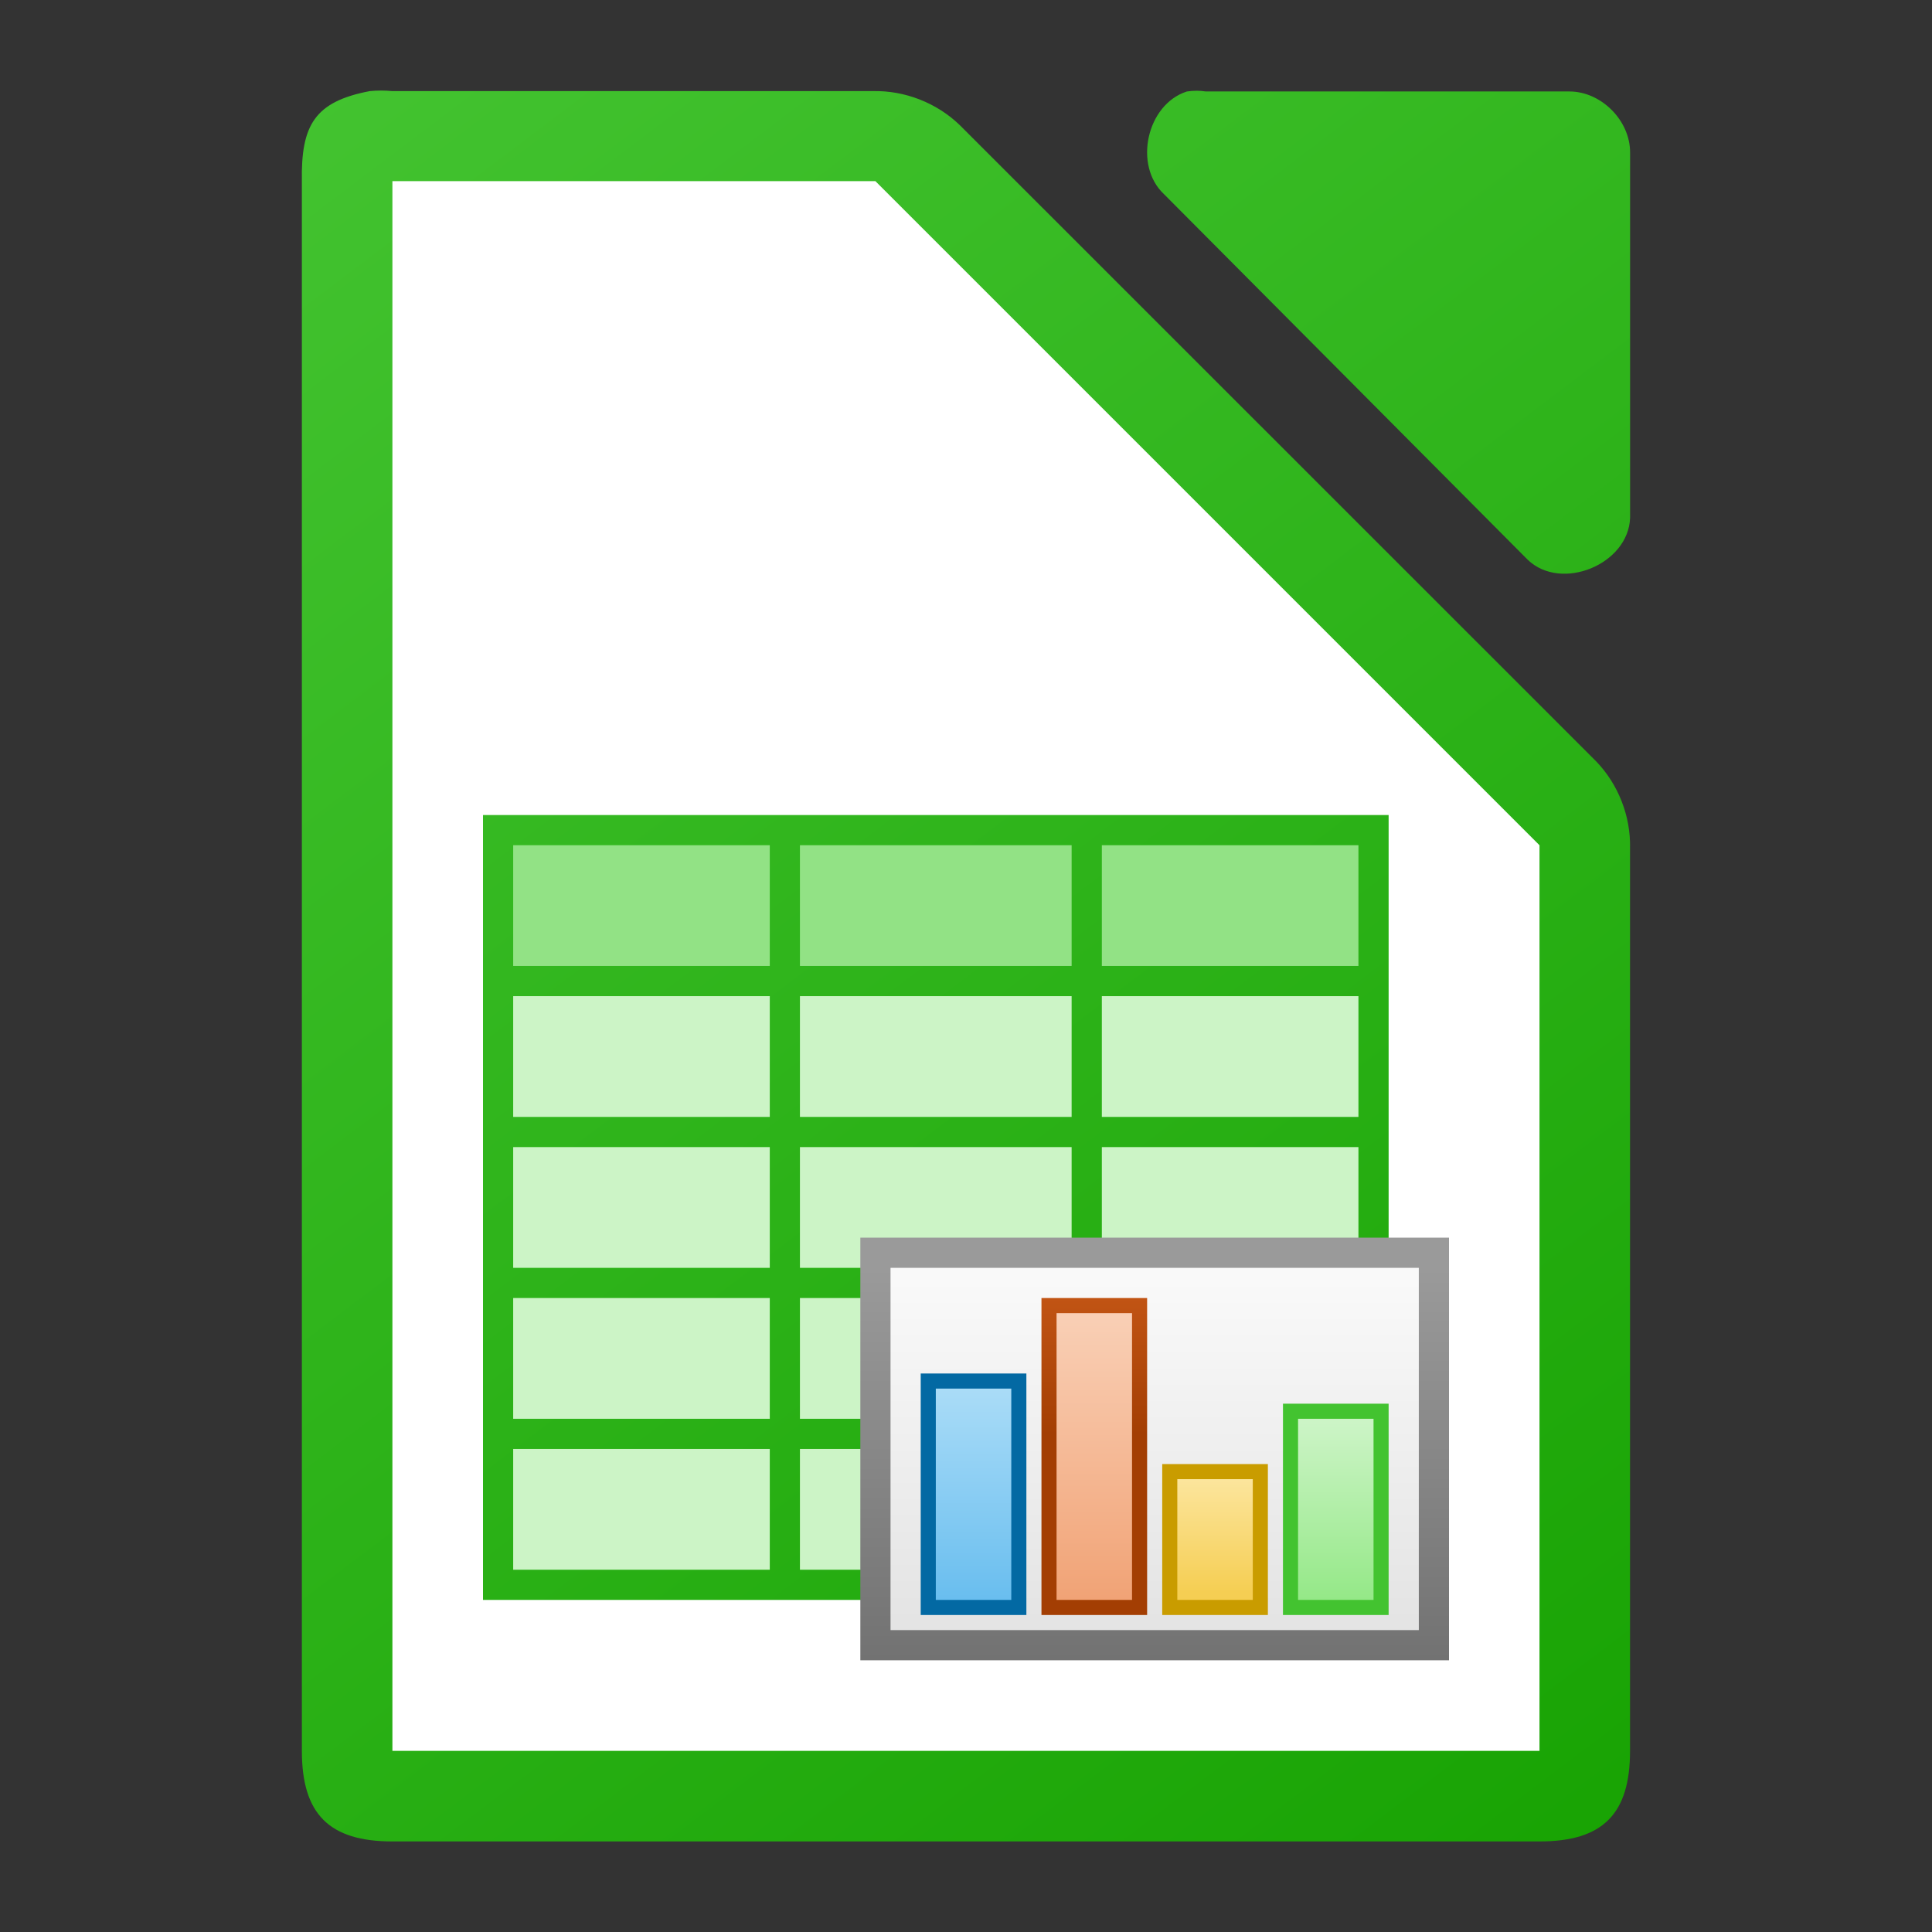 <svg viewBox="0 0 64 64" xmlns="http://www.w3.org/2000/svg" xmlns:xlink="http://www.w3.org/1999/xlink"><rect x="0" y="0" width="64" height="64" fill="#333333" stroke="none"/><linearGradient id="a" gradientTransform="matrix(.357 0 0 -.667 -143.965 -665.757)" gradientUnits="userSpaceOnUse" x1="525.639" x2="525.639" y1="-1078.644" y2="-1068.787"><stop offset="0" stop-color="#8ee780"/><stop offset="1" stop-color="#ccf4c6"/></linearGradient><linearGradient id="b" gradientTransform="matrix(.357 0 0 -.444 -147.965 -426.172)" gradientUnits="userSpaceOnUse" x1="525.639" x2="525.639" y1="-1078.644" y2="-1068.787"><stop offset="0" stop-color="#f5ce53"/><stop offset="1" stop-color="#fde9a9"/></linearGradient><linearGradient id="c" gradientTransform="matrix(.357 0 0 -1.056 -151.965 -1085.032)" gradientUnits="userSpaceOnUse" x1="525.639" x2="525.639" y1="-1078.644" y2="-1068.787"><stop offset="0" stop-color="#f09e6f"/><stop offset="1" stop-color="#f9cfb5"/></linearGradient><linearGradient id="d" gradientUnits="userSpaceOnUse" x1="37.828" x2="37.828" y1="47.515" y2="42.999"><stop offset="0" stop-color="#a33e03"/><stop offset="1" stop-color="#c15414"/></linearGradient><linearGradient id="e" gradientTransform="matrix(.357 0 0 -.778 -155.965 -785.552)" gradientUnits="userSpaceOnUse" x1="525.639" x2="525.639" y1="-1078.644" y2="-1068.787"><stop offset="0" stop-color="#63bbee"/><stop offset="1" stop-color="#aadcf7"/></linearGradient><linearGradient id="f" gradientTransform="matrix(.474 0 0 .65 -362.693 745.864)" gradientUnits="userSpaceOnUse" x1="829.361" x2="829.361" y1="-1064.799" y2="-1082.341"><stop offset="0" stop-color="#e4e4e4"/><stop offset="1" stop-color="#f9f9f9"/></linearGradient><linearGradient id="g" gradientUnits="userSpaceOnUse" x1="35.531" x2="35.531" y1="54.999" y2="41.999"><stop offset="0" stop-color="#727272"/><stop offset="1" stop-color="#9a9a9a"/></linearGradient><linearGradient id="h" gradientUnits="userSpaceOnUse" x1="54.5" x2="10.5" xlink:href="#i" y1="61" y2="3"/><linearGradient id="i"><stop offset="0" stop-color="#18a303"/><stop offset="1" stop-color="#43c330"/></linearGradient><linearGradient id="j" gradientTransform="matrix(4 0 0 3.999 -436.978 -3904.384)" gradientUnits="userSpaceOnUse" x1="122.75" x2="111.75" xlink:href="#i" y1="991.621" y2="977.117"/><path d="m12.625 3c-.125 0-.25.006-.375.018-1.834.35-2.283 1.133-2.25 2.999v51.984c0 2.094.906 2.999 3 2.999h37.998c2.094-0 2.999-.905 2.999-2.999v-29.909c.024-1.056-.39-2.115-1.125-2.874l-21.08-21.075c-.759-.735-1.819-1.149-2.875-1.125h-15.918c-.125-.012-.25-.018-.375-.018zm27.004.007c-.105 0-.21.008-.313.024-1.331.426-1.779 2.452-.753 3.405l12.048 12.11c1.113 1.061 3.329.153 3.388-1.388v-12.11c-0-1.057-.956-2.017-2.008-2.018h-12.047c-.104-.016-.209-.024-.314-.024z" fill="url(#j)"/><path d="m12.999 6v52h37.999v-30l-22-22z" fill="#fff"/><path d="m16 26.999v1 4 1 4 1 4 1 4 1 4 1h30v-1-25h-29z" fill="url(#h)"/><g fill="#92e285" transform="translate(-304 -64)"><path d="m321 91.999h8.5v4h-8.5z"/><path d="m330.499 91.999h9v4h-9z"/><path d="m340.5 91.999h8.5v4h-8.5z"/></g><g fill="#ccf4c6" transform="translate(-304 -64)"><path d="m321 96.999h8.5v4h-8.5z"/><path d="m340.5 96.999h8.5v4h-8.5z"/><path d="m330.499 101.999h9v4h-9z"/><path d="m340.5 101.999h8.5v4h-8.5z"/><path d="m321 101.999h8.5v4h-8.5z"/><path d="m330.499 106.999h9v4h-9z"/><path d="m321 106.999h8.5v4h-8.5z"/><path d="m330.499 111.999h9v4h-9z"/><path d="m321 111.999h8.5v4h-8.5z"/></g><path d="m28.5 40.999h19.5v14h-19.5z" fill="url(#g)"/><path d="m29.5 41.999h17.5v12h-17.5z" fill="url(#f)"/><path d="m30.5 45.499h3.5v8h-3.5z" fill="#0369a3"/><path d="m31 52.999h2.5v-7h-2.5z" fill="url(#e)"/><path d="m34.5 42.999h3.5v10.5h-3.5z" fill="url(#d)"/><path d="m35 52.999h2.5v-9.5h-2.5z" fill="url(#c)"/><path d="m38.5 48.499h3.5v5h-3.5z" fill="#c99c00"/><path d="m39 52.999h2.5v-4h-2.5z" fill="url(#b)"/><path d="m42.5 46.499h3.5v7h-3.5z" fill="#43c330"/><path d="m43 52.999h2.5v-6h-2.5z" fill="url(#a)"/><path d="m26.499 32.999h9v4h-9z" fill="#ccf4c6"/></svg>